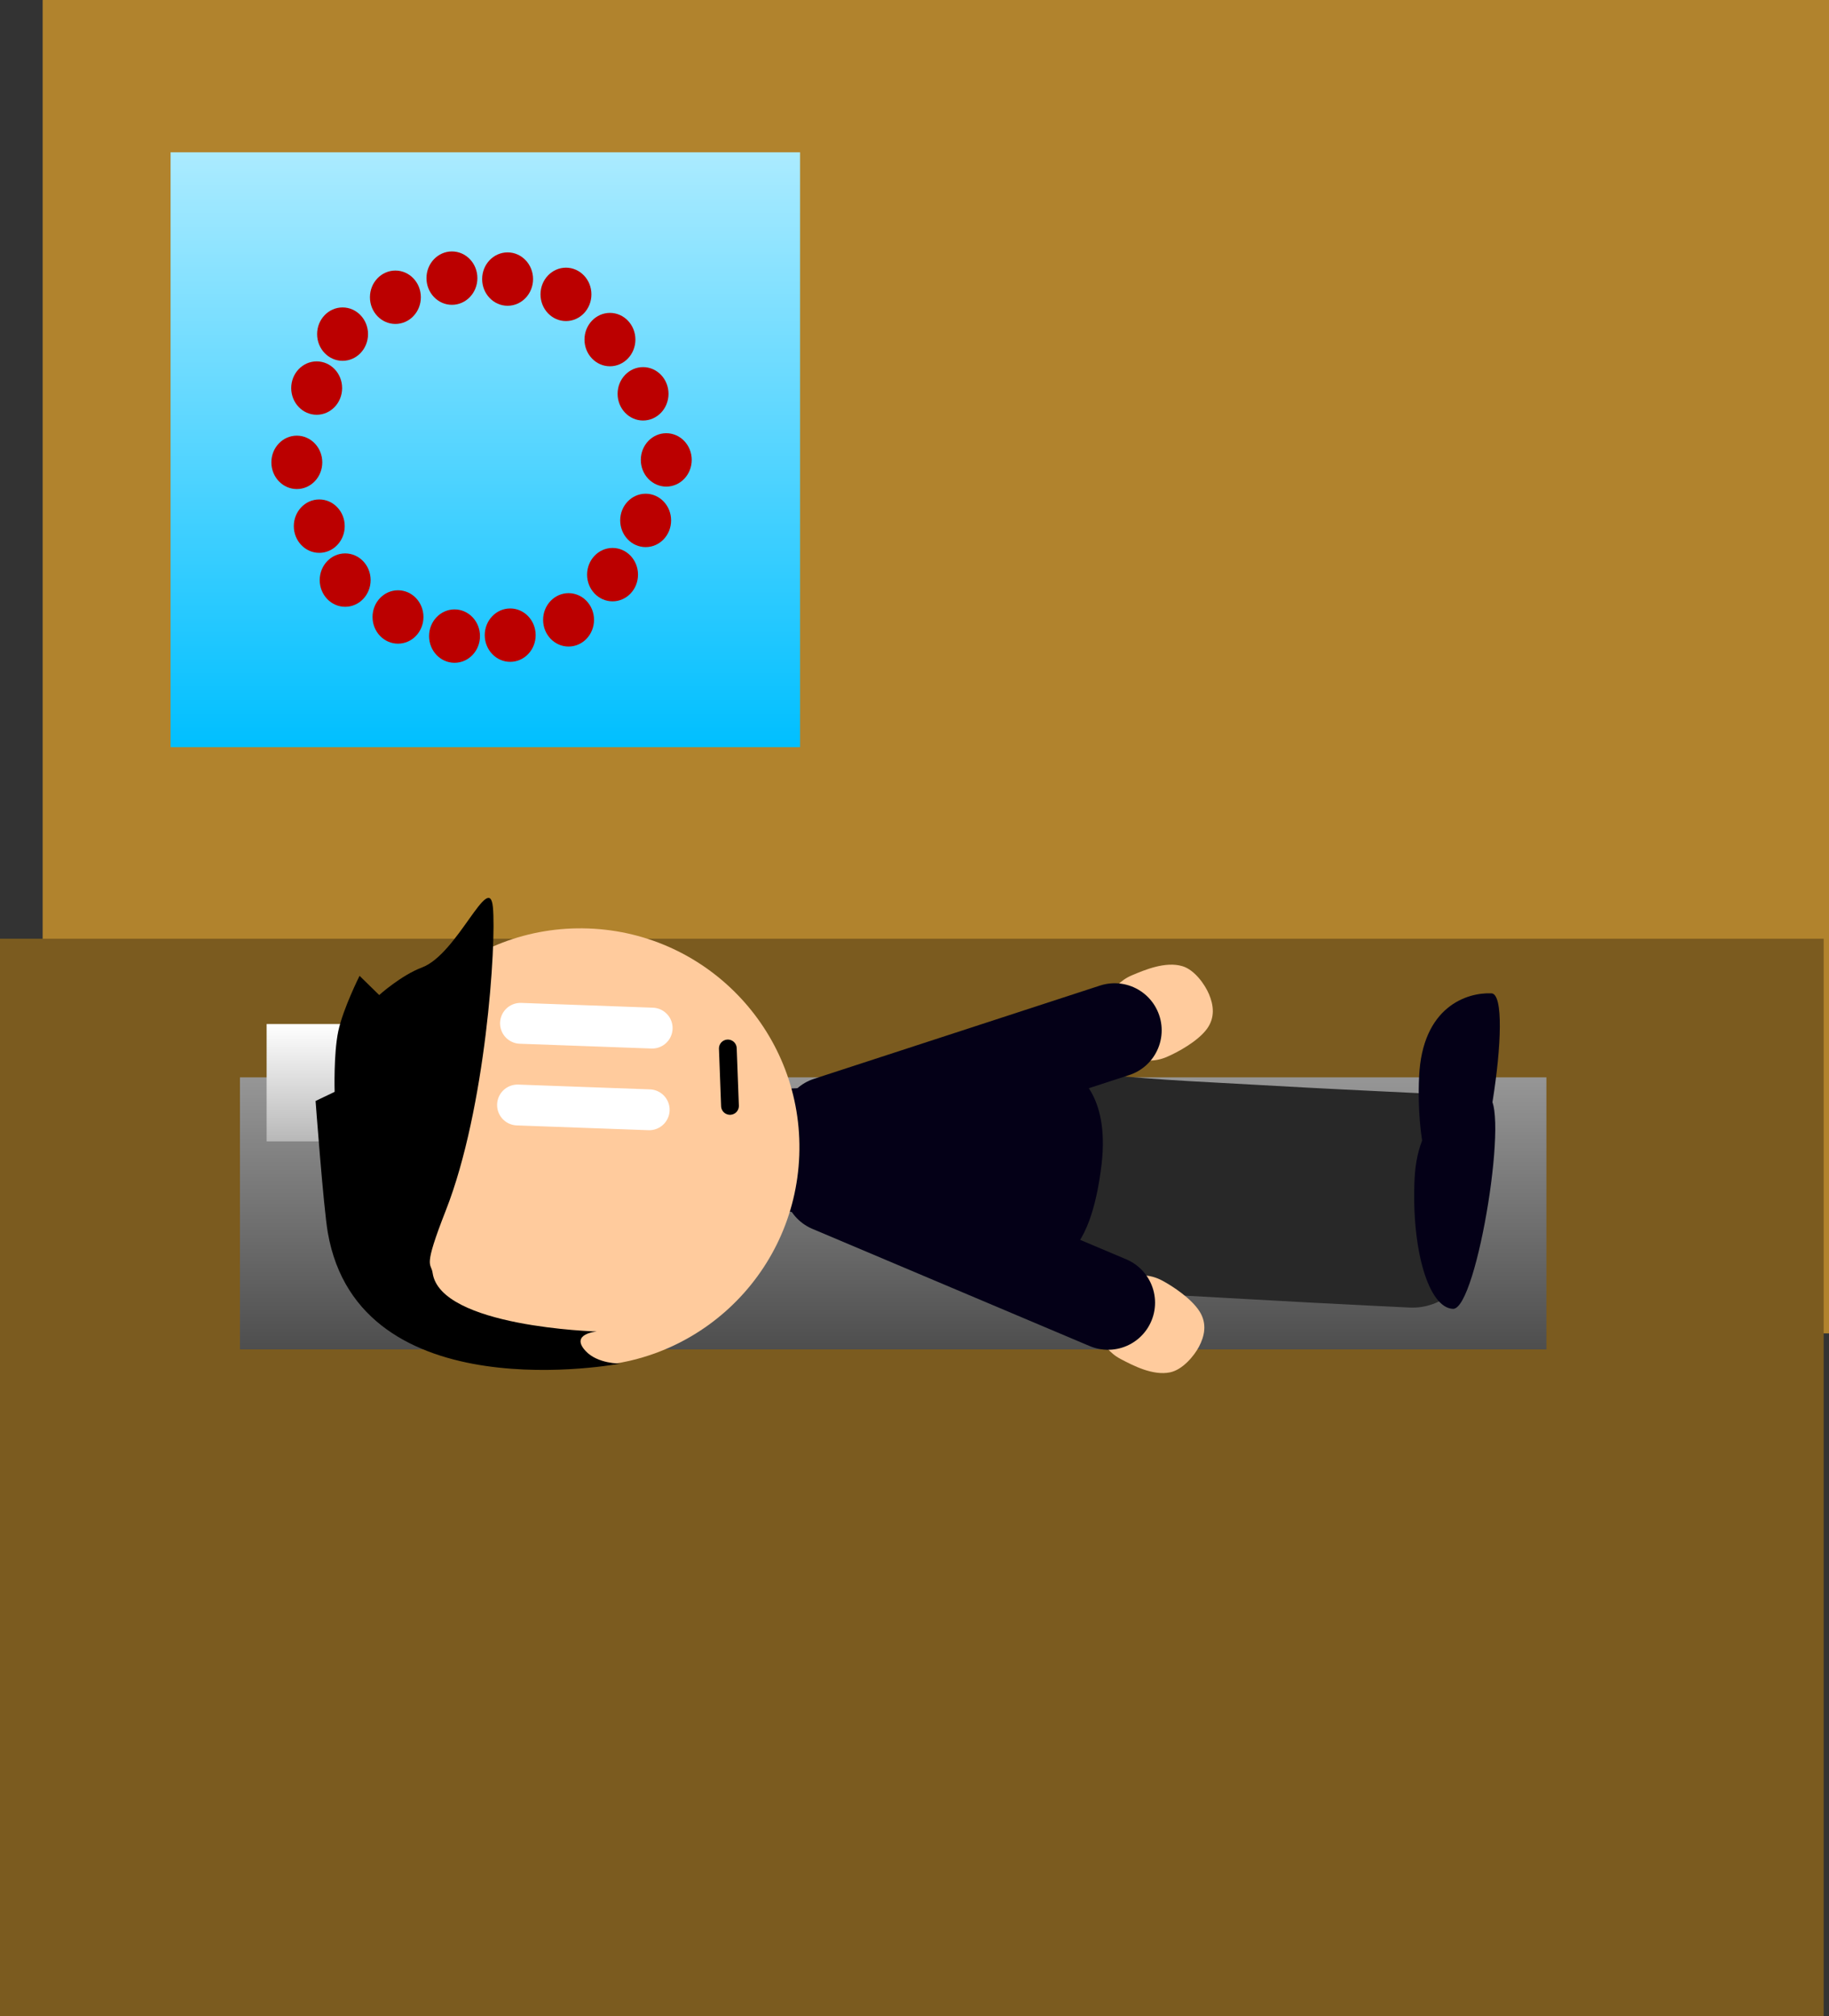 <svg version="1.1" xmlns="http://www.w3.org/2000/svg" xmlns:xlink="http://www.w3.org/1999/xlink" width="515.015" height="567.568" viewBox="0,0,515.015,567.568"><rect x="0" y="0" width="515.015" height="567.568" fill="#333333" stroke="none"/><defs><linearGradient x1="227.988" y1="295.616" x2="227.988" y2="372.192" gradientUnits="userSpaceOnUse" id="color-1"><stop offset="0" stop-color="#969696"/><stop offset="1" stop-color="#4e4e4e"/></linearGradient><linearGradient x1="117.628" y1="280.601" x2="117.628" y2="313.634" gradientUnits="userSpaceOnUse" id="color-2"><stop offset="0" stop-color="#ffffff"/><stop offset="1" stop-color="#b8b8b8"/></linearGradient><linearGradient x1="113.143" y1="35.192" x2="113.143" y2="202.657" gradientUnits="userSpaceOnUse" id="color-3"><stop offset="0" stop-color="#abebff"/><stop offset="1" stop-color="#00bfff"/></linearGradient></defs><g transform="translate(23.514,7.688)"><g data-paper-data="{&quot;isPaintingLayer&quot;:true}" fill-rule="nonzero" stroke-linejoin="miter" stroke-miterlimit="10" stroke-dasharray="" stroke-dashoffset="0" style="mix-blend-mode: normal"><path d="M-11.502,367.688v-375.375h503.003v375.375z" fill="#b1832d" stroke="none" stroke-width="0" stroke-linecap="butt"/><path d="M-23.514,559.88v-303.303h513.514v303.303z" fill="#7b5b1f" stroke="none" stroke-width="0" stroke-linecap="butt"/><path d="M44.054,372.192v-76.577h367.868v76.577z" fill="url(#color-1)" stroke="none" stroke-width="0" stroke-linecap="butt"/><path d="M51.562,313.634v-33.033h132.132v33.033z" fill="url(#color-2)" stroke="none" stroke-width="0" stroke-linecap="butt"/><g><path d="M377.49,316.902c0,0 -25.023,-1.185 -34.29,-1.696c-10.559,-0.582 -23.925,-1.32 -32.79,-1.809c-17.176,-0.947 -33.711,-2.753 -33.711,-2.753" data-paper-data="{&quot;index&quot;:null}" fill="none" stroke="#282828" stroke-width="33.5" stroke-linecap="round"/><path d="M374.232,343.688c0,0 -20.199,-0.972 -29.466,-1.483c-10.559,-0.582 -23.925,-1.32 -32.79,-1.809c-17.176,-0.947 -33.711,-2.753 -33.711,-2.753" data-paper-data="{&quot;index&quot;:null}" fill="none" stroke="#282828" stroke-width="33.5" stroke-linecap="round"/><path d="M385.614,360.786c-6.851,-0.303 -11.695,-16.594 -10.818,-36.386c0.876,-19.792 13.524,-23.8 20.375,-23.496c6.851,0.303 -2.705,60.186 -9.557,59.882z" data-paper-data="{&quot;index&quot;:null}" fill="#040017" stroke="none" stroke-width="0" stroke-linecap="butt"/><path d="M386.895,331.84c-6.851,-0.303 -11.695,-16.594 -10.818,-36.386c0.876,-19.792 13.524,-23.8 20.375,-23.496c6.851,0.303 -2.705,60.186 -9.557,59.882z" data-paper-data="{&quot;index&quot;:null}" fill="#040017" stroke="none" stroke-width="0" stroke-linecap="butt"/><path d="M303.649,352.773c3.129,1.648 8.4,5.184 10.646,8.791c2.136,3.433 1.365,6.904 -0.203,9.881c-1.357,2.577 -4.599,6.483 -8.141,7.215c-4.849,1.002 -10.421,-1.919 -13.949,-3.778c-6.105,-3.216 -8.447,-10.773 -5.231,-16.878c3.216,-6.105 10.773,-8.447 16.878,-5.231z" data-paper-data="{&quot;index&quot;:null}" fill="#ffcb9d" stroke="#000000" stroke-width="0" stroke-linecap="butt"/><path d="M210.393,326.055l78.087,32.998" data-paper-data="{&quot;index&quot;:null}" fill="none" stroke="#040017" stroke-width="26.5" stroke-linecap="round"/><path d="M277.228,345.11l-92.305,-13.763l-0.061,-31.851l94.203,-4.9c0,0 9.969,5.32 7.612,25.437c-2.559,21.836 -9.449,25.077 -9.449,25.077z" data-paper-data="{&quot;index&quot;:null}" fill="#040017" stroke="#000000" stroke-width="0" stroke-linecap="butt"/><path d="M304.929,289.906c-6.355,2.689 -13.687,-0.284 -16.376,-6.64c-2.689,-6.355 0.284,-13.687 6.64,-16.376c3.673,-1.554 9.471,-3.993 14.219,-2.585c3.467,1.029 6.367,5.195 7.501,7.877c1.311,3.099 1.785,6.623 -0.633,9.863c-2.542,3.405 -8.094,6.482 -11.351,7.859z" data-paper-data="{&quot;index&quot;:null}" fill="#ffcb9d" stroke="#000000" stroke-width="0" stroke-linecap="butt"/><path d="M209.748,308.643l80.597,-26.277" data-paper-data="{&quot;index&quot;:null}" fill="none" stroke="#040017" stroke-width="26.5" stroke-linecap="round"/><path d="M137.693,376.925c-34.029,-1.237 -60.612,-29.826 -59.374,-63.855c1.237,-34.029 29.826,-60.612 63.855,-59.374c34.029,1.237 60.612,29.826 59.374,63.855c-1.237,34.029 -29.826,60.612 -63.855,59.374z" data-paper-data="{&quot;index&quot;:null}" fill="#ffcb9d" stroke="#000000" stroke-width="0" stroke-linecap="butt"/><path d="M151.182,376.187c0,0 -73.616,14.117 -82.406,-36.957c-1.197,-6.958 -3.43,-36.97 -3.43,-36.97l5.364,-2.568c0,0 -0.317,-10.812 1.044,-17.145c1.362,-6.333 5.978,-15.517 5.978,-15.517l5.527,5.408c0,0 6.13,-5.533 12.102,-7.788c9.981,-3.767 18.911,-27.249 19.914,-16.977c1.002,10.272 -1.992,56.692 -13.241,85.362c-6.583,16.776 -4.16,14.606 -3.732,17.628c2.163,15.259 46.251,16.498 46.251,16.498c0,0 -7.65,0.6 -3.201,5.451c3.398,3.706 9.83,3.575 9.83,3.575z" data-paper-data="{&quot;index&quot;:null}" fill="#000000" stroke="#000000" stroke-width="0" stroke-linecap="butt"/><path d="M160.126,281.746c0,0 -12.862,-0.468 -18.97,-0.69c-6.06,-0.22 -18.108,-0.658 -18.108,-0.658" data-paper-data="{&quot;index&quot;:null}" fill="#ffffff" stroke="#ffffff" stroke-width="11.5" stroke-linecap="round"/><path d="M159.29,304.74c0,0 -12.862,-0.468 -18.97,-0.69c-6.06,-0.22 -18.108,-0.658 -18.108,-0.658" data-paper-data="{&quot;index&quot;:null}" fill="#ffffff" stroke="#ffffff" stroke-width="11.5" stroke-linecap="round"/><path d="M182.038,303.653l-0.607,-16.178" fill="none" stroke="#000000" stroke-width="5" stroke-linecap="round"/></g><path d="M24.521,202.657v-167.465h177.244v167.465z" fill="url(#color-3)" stroke="none" stroke-width="0" stroke-linecap="butt"/><g fill="#bb0000" stroke="none" stroke-width="0" stroke-linecap="butt"><path d="M104.474,163.872c3.959,0 7.168,3.365 7.168,7.515c0,4.15 -3.209,7.515 -7.168,7.515c-3.959,0 -7.168,-3.365 -7.168,-7.515c0,-4.15 3.209,-7.515 7.168,-7.515z" data-paper-data="{&quot;index&quot;:null}"/><path d="M120.15,163.605c3.959,0 7.168,3.365 7.168,7.515c0,4.15 -3.209,7.515 -7.168,7.515c-3.959,0 -7.168,-3.365 -7.168,-7.515c0,-4.15 3.209,-7.515 7.168,-7.515z" data-paper-data="{&quot;index&quot;:null}"/><path d="M88.554,158.489c3.959,0 7.168,3.365 7.168,7.515c0,4.15 -3.209,7.515 -7.168,7.515c-3.959,0 -7.168,-3.365 -7.168,-7.515c0,-4.15 3.209,-7.515 7.168,-7.515z" data-paper-data="{&quot;index&quot;:null}"/><path d="M73.68,148.107c3.959,0 7.168,3.365 7.168,7.515c0,4.15 -3.209,7.515 -7.168,7.515c-3.959,0 -7.168,-3.365 -7.168,-7.515c0,-4.15 3.209,-7.515 7.168,-7.515z" data-paper-data="{&quot;index&quot;:null}"/><path d="M136.583,159.299c3.959,0 7.168,3.365 7.168,7.515c0,4.15 -3.209,7.515 -7.168,7.515c-3.959,0 -7.168,-3.365 -7.168,-7.515c0,-4.15 3.209,-7.515 7.168,-7.515z" data-paper-data="{&quot;index&quot;:null}"/><path d="M148.969,146.571c3.959,0 7.168,3.365 7.168,7.515c0,4.15 -3.209,7.515 -7.168,7.515c-3.959,0 -7.168,-3.365 -7.168,-7.515c0,-4.15 3.209,-7.515 7.168,-7.515z" data-paper-data="{&quot;index&quot;:null}"/><path d="M158.291,131.304c3.959,0 7.168,3.365 7.168,7.515c0,4.15 -3.209,7.515 -7.168,7.515c-3.959,0 -7.168,-3.365 -7.168,-7.515c0,-4.15 3.209,-7.515 7.168,-7.515z" data-paper-data="{&quot;index&quot;:null}"/><path d="M164.097,114.269c3.959,0 7.168,3.365 7.168,7.515c0,4.15 -3.209,7.515 -7.168,7.515c-3.959,0 -7.168,-3.365 -7.168,-7.515c0,-4.15 3.209,-7.515 7.168,-7.515z" data-paper-data="{&quot;index&quot;:null}"/><path d="M66.385,132.919c3.959,0 7.168,3.365 7.168,7.515c0,4.15 -3.209,7.515 -7.168,7.515c-3.959,0 -7.168,-3.365 -7.168,-7.515c0,-4.15 3.209,-7.515 7.168,-7.515z" data-paper-data="{&quot;index&quot;:null}"/><path d="M60.066,114.96c3.959,0 7.168,3.365 7.168,7.515c0,4.15 -3.209,7.515 -7.168,7.515c-3.959,0 -7.168,-3.365 -7.168,-7.515c0,-4.15 3.209,-7.515 7.168,-7.515z" data-paper-data="{&quot;index&quot;:null}"/><path d="M96.574,70.611c0,-4.15 3.209,-7.515 7.168,-7.515c3.959,0 7.168,3.365 7.168,7.515c0,4.15 -3.209,7.515 -7.168,7.515c-3.959,0 -7.168,-3.365 -7.168,-7.515z" data-paper-data="{&quot;index&quot;:null}"/><path d="M112.25,70.878c0,-4.15 3.209,-7.515 7.168,-7.515c3.959,0 7.168,3.365 7.168,7.515c0,4.15 -3.209,7.515 -7.168,7.515c-3.959,0 -7.168,-3.365 -7.168,-7.515z" data-paper-data="{&quot;index&quot;:null}"/><path d="M80.655,75.995c0,-4.15 3.209,-7.515 7.168,-7.515c3.959,0 7.168,3.365 7.168,7.515c0,4.15 -3.209,7.515 -7.168,7.515c-3.959,0 -7.168,-3.365 -7.168,-7.515z" data-paper-data="{&quot;index&quot;:null}"/><path d="M65.78,86.376c0,-4.15 3.209,-7.515 7.168,-7.515c3.959,0 7.168,3.365 7.168,7.515c0,4.15 -3.209,7.515 -7.168,7.515c-3.959,0 -7.168,-3.365 -7.168,-7.515z" data-paper-data="{&quot;index&quot;:null}"/><path d="M128.684,75.185c0,-4.15 3.209,-7.515 7.168,-7.515c3.959,0 7.168,3.365 7.168,7.515c0,4.15 -3.209,7.515 -7.168,7.515c-3.959,0 -7.168,-3.365 -7.168,-7.515z" data-paper-data="{&quot;index&quot;:null}"/><path d="M141.069,87.913c0,-4.15 3.209,-7.515 7.168,-7.515c3.959,0 7.168,3.365 7.168,7.515c0,4.15 -3.209,7.515 -7.168,7.515c-3.959,0 -7.168,-3.365 -7.168,-7.515z" data-paper-data="{&quot;index&quot;:null}"/><path d="M150.391,103.18c0,-4.15 3.209,-7.515 7.168,-7.515c3.959,0 7.168,3.365 7.168,7.515c0,4.15 -3.209,7.515 -7.168,7.515c-3.959,0 -7.168,-3.365 -7.168,-7.515z" data-paper-data="{&quot;index&quot;:null}"/><path d="M58.486,101.564c0,-4.15 3.209,-7.515 7.168,-7.515c3.959,0 7.168,3.365 7.168,7.515c0,4.15 -3.209,7.515 -7.168,7.515c-3.959,0 -7.168,-3.365 -7.168,-7.515z" data-paper-data="{&quot;index&quot;:null}"/></g></g></g></svg>